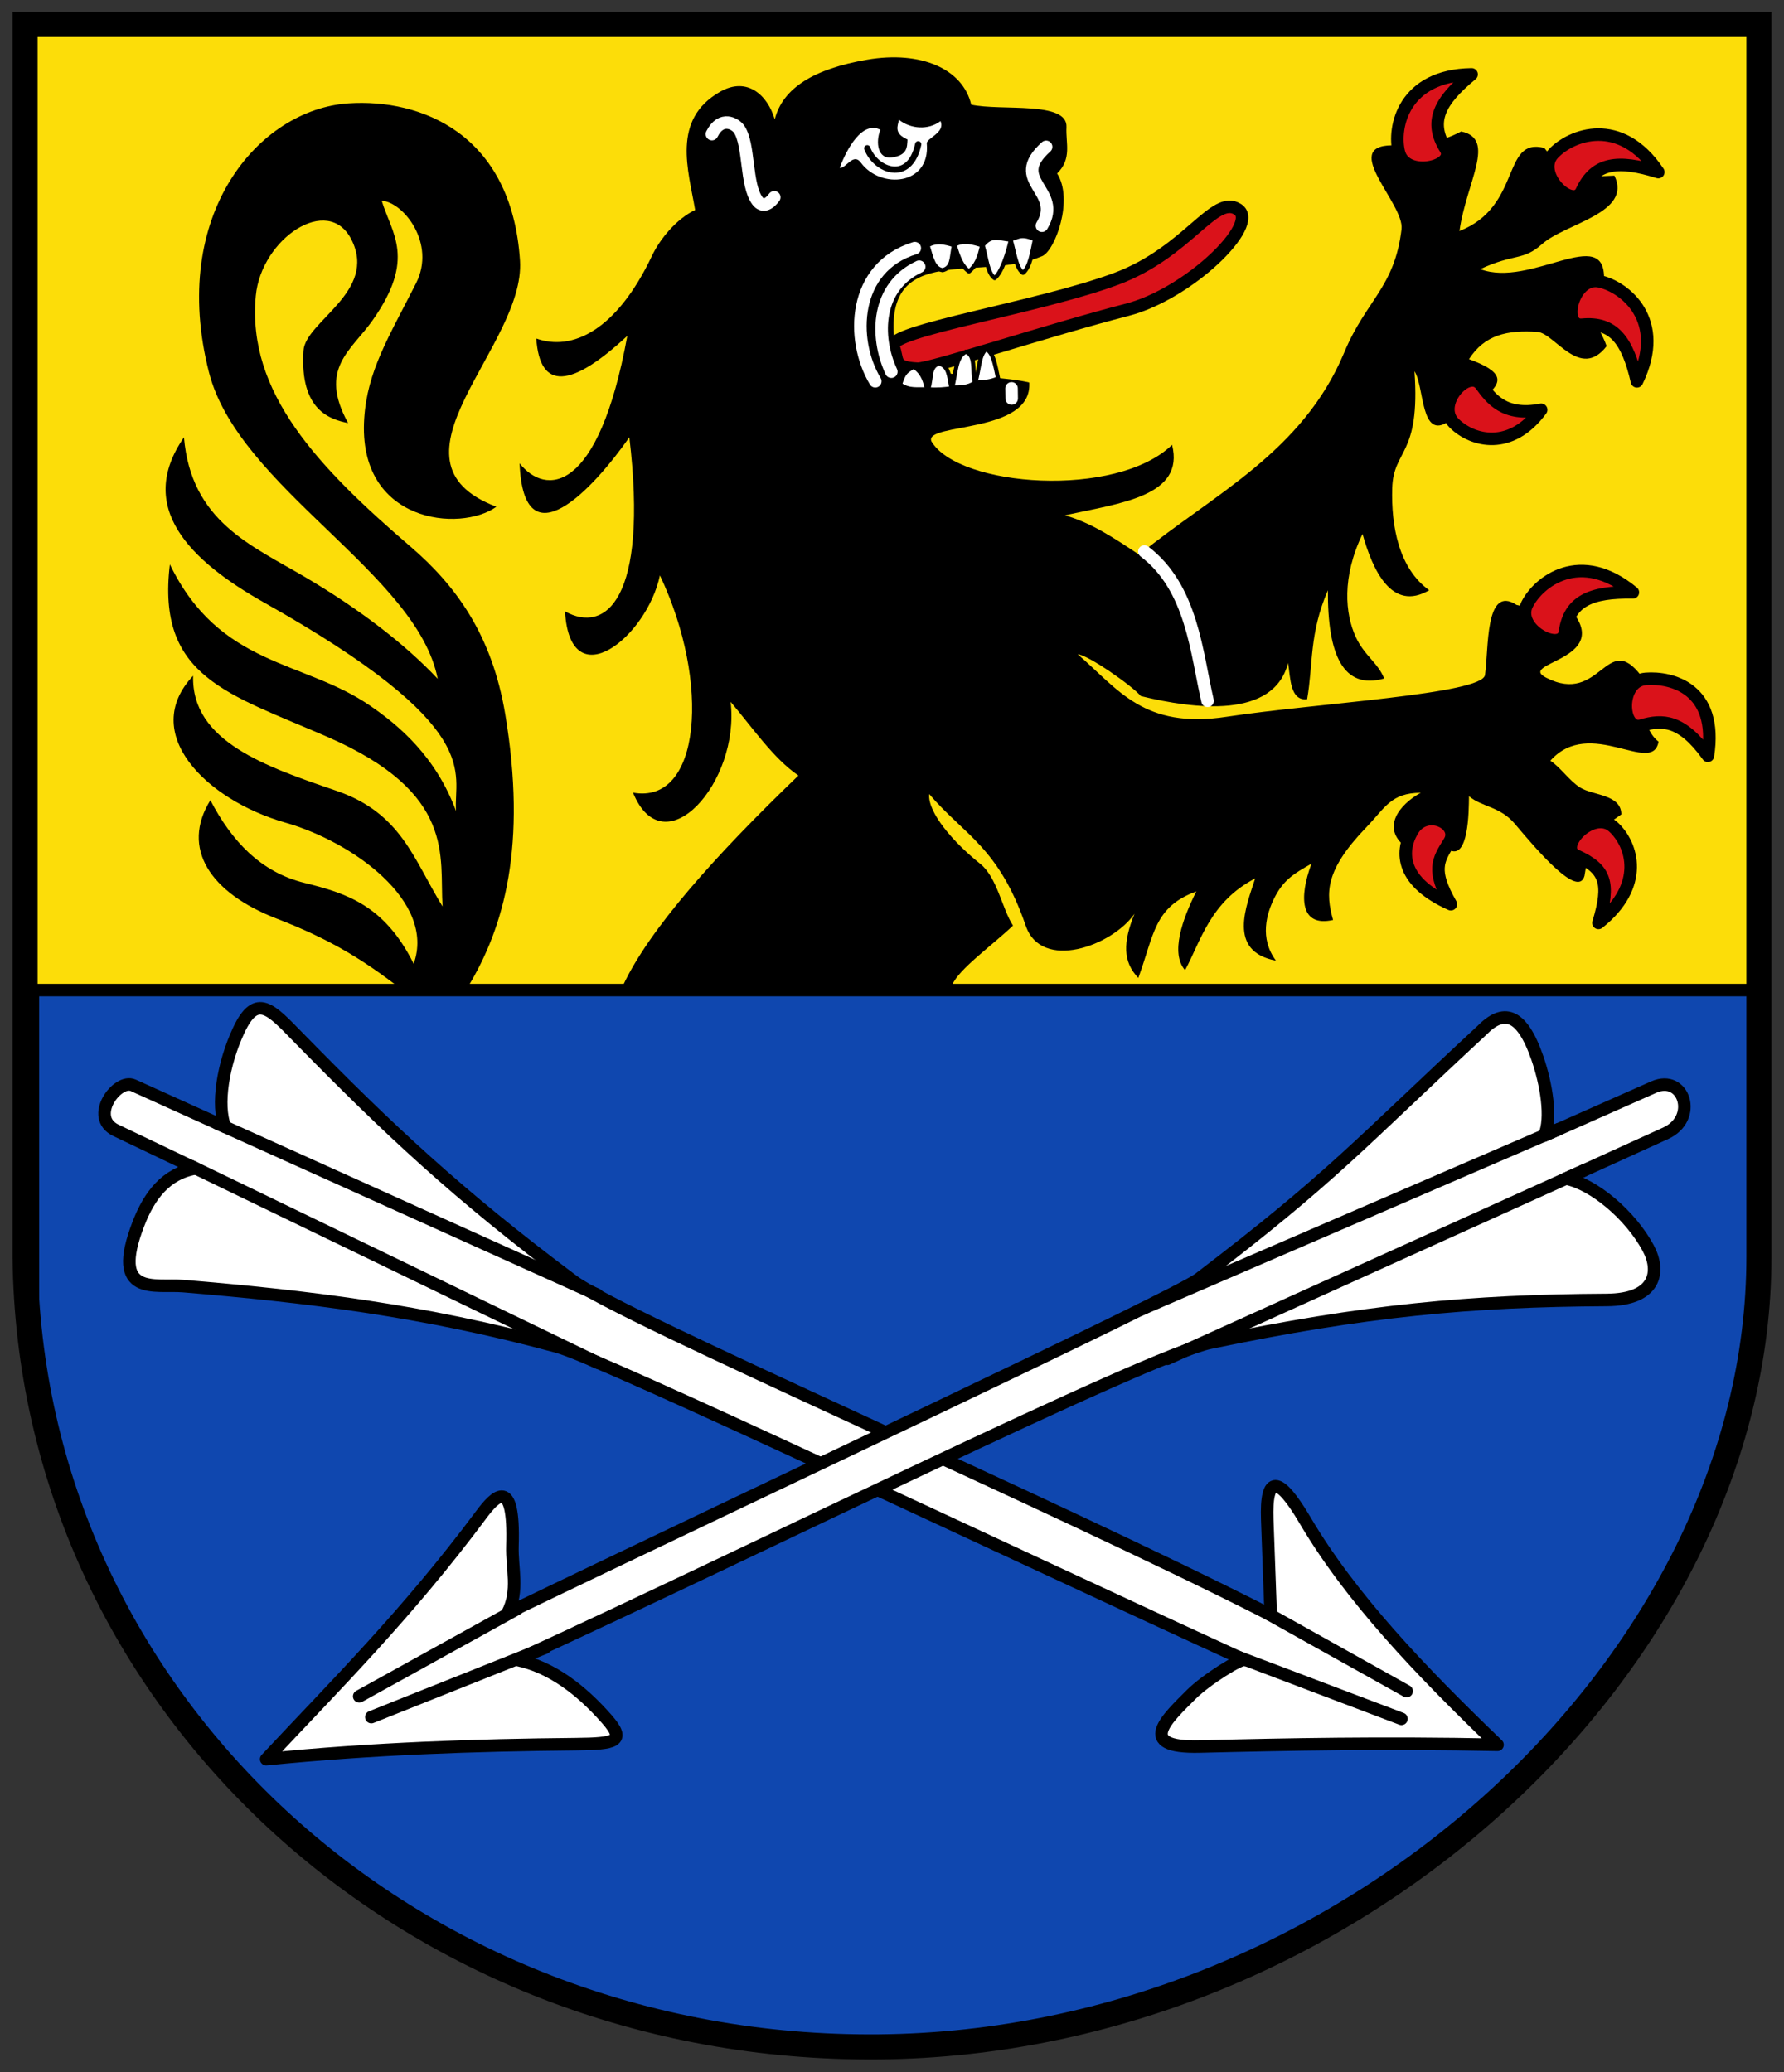 <!-- Created with Inkscape (http://www.inkscape.org/) -->
<svg xmlns:rdf="http://www.w3.org/1999/02/22-rdf-syntax-ns#" xmlns="http://www.w3.org/2000/svg" height="496" width="427" version="1.1" xmlns:cc="http://creativecommons.org/ns#" xmlns:xlink="http://www.w3.org/1999/xlink" xmlns:dc="http://purl.org/dc/elements/1.1/">
 <rect width="100%" height="100%" fill="#333333" stroke="none"/>
 <defs></defs>

 <g transform="translate(0,24)">
  <rect transform="translate(0,-24)" height="230.81" width="416.04" y="5.791" x="4.973" fill="#fcdd09"/>
  <path stroke-linejoin="round" d="m7.873,213.01,413.55,0-1.657,90.749c-25.93,123.2-162.48,167.94-208.43,162.23-58.02,2.36-186.05-37.77-203.46-166.37z" stroke-dashoffset="0" stroke="#000" stroke-linecap="round" stroke-miterlimit="4" stroke-width="3" fill="#0f47af"/>
  <path stroke-linejoin="round" d="m53.869,269.75c-2.066-5.114-0.54-15.037,3.315-23.205,4.228-8.959,7.72-4.847,14.089,1.657,21.824,22.289,38.281,37.745,65.886,58.427,11.709,8.773,113.68,52.764,166.99,79.975l-0.829-22.791c-0.389-10.708,2.641-10.747,9.027,0.091,10.951,18.586,27.454,35.852,46.085,53.778-27.926-0.557-49.866-0.116-71.273,0.414-15.737,0.39-7.562-6.907-2.072-12.431,3.514-3.535,12.05-8.877,12.846-8.288-54.3-24.85-153.79-72.06-164.52-74.99-32.15-8.78-60.651-12.1-89.506-14.51-6.867-0.572-17.577,2.727-10.774-14.918,2.616-6.784,6.585-12.004,13.674-13.26l-19.061-9.116c-6.568-3.141,0.335-12.498,4.144-10.774z" transform="translate(0,-24)" stroke="#000" stroke-linecap="round" stroke-miterlimit="4" stroke-dasharray="none" stroke-width="3" fill="#FFF"/>
  <path stroke-linejoin="round" d="m63.714,421.12c16.575-17.714,33.885-34.899,51.483-58.549,3.277-4.404,7.998-9.478,7.459,7.459-0.174,5.465,1.62,10.726-1.172,16.09,55.167-26.668,159.69-75.57,165.5-80.004,32.233-24.584,38.05-31.967,67.623-59.377,5.166-5.3,9.55-4.484,13.361,6.529,2.143,6.192,3.519,14.435,1.657,18.576l26.177-11.603c7.261-3.219,10.78,7.45,2.83,11.067l-23.791,10.824c6.549,1.324,15.347,8.628,19.647,16.625,3.025,5.625,1.906,12.367-9.945,12.431-32.564,0.176-58.026,2.531-94.863,10.238-15.171,3.174-110.64,50.607-165.96,75.911,8.283,1.682,15.49,7.309,21.548,14.222,4.667,5.327,1.963,5.877-7.479,5.967-24.046,0.229-48.475,1.034-74.074,3.594z" transform="translate(0,-24)" stroke="#000" stroke-linecap="round" stroke-miterlimit="4" stroke-dasharray="none" stroke-width="3" fill="#FFF"/>
  <path d="m50.353,191.55c5.057,9.734,11.985,17.177,22.398,19.766,10.094,2.51,19.236,5.272,26.265,19.395,5.335-14.924-14.62-29.187-30.714-33.786-19.11-5.461-34.969-21.478-22.075-35.16-0.47,15.784,17.609,21.806,34.305,27.541,15.557,5.344,18.436,16.382,25.398,27.692-0.8-11.871,3.447-27.092-27.559-40.6-23.784-10.362-40.957-14.293-37.712-41.296,11.958,24.6,31.918,22.847,47.875,33.795,6.895,4.731,15.743,12.11,20.618,25.248-0.716-9.265,7.596-19.76-45.883-49.876-17.829-10.04-30.812-22.849-19.237-39.579,1.721,20.097,16.032,25.816,28.897,33.393,13.296,7.83,24.188,16.279,31.836,24.419-4.88-25.24-47.695-45.76-54.742-73.351-9.65-37.783,11.845-62.968,33.385-64.409,17.22-1.153,39.091,7.16,41.053,37.662,1.322,20.544-34.622,47.876-5.651,58.901-8.593,6.197-33.257,3.915-31.635-21.121,0.737-11.372,5.826-19.4,12.414-32.396,4.812-9.493-2.992-19.397-8.229-19.748,2.429,7.974,8.283,13.799-2.193,28.663-5.118,7.261-13.03,11.496-5.852,24.57-4.196-0.86-11.607-2.924-10.678-17.321,0.455-7.044,17.761-14.081,11.503-26.553-5.589-11.136-21.636-0.224-22.913,13.402-2.172,23.178,14.897,41.025,37.102,60.114,10.73,9.225,19.43,20.994,22.611,40.122,5.18,31.159-0.134,50.819-9.075,65.423l-16.412-0.14c-8.058-6.11-15.636-11.17-29.232-16.42-15.907-6.14-23.009-16.82-15.873-28.34z" transform="translate(0,-24)" fill="#000"/>
  <path d="m149.18,235.77c6.259-13.277,21.629-30.604,41.923-50.119-6.006-4.095-10.94-11.409-16.232-17.647,2.299,19.314-15.991,39.762-23.356,21.74,16.247,2.952,18.649-26.249,6.438-52.011-3.13,14.87-21.516,29.479-22.72,8.614,9.568,5.37,20.026-2.565,15.403-41.672-8.691,12.445-25.334,30.237-26.269,6.237,6.157,7.754,18.837,7.602,25.783-30.513-13.365,12.416-20.925,13.221-21.79,0.636,8.52,3.058,19.145-1.761,27.715-19.84,1.859-3.922,5.773-8.77,10.307-10.93-1.582-9.438-5.758-21.632,6.002-28.314,6.462-3.671,11.331,0.81,13.053,6.63,1.899-7.441,9.264-12.101,22.169-14.296,12.824-2.182,22.85,2.2,24.863,10.774,7.212,1.562,23.131-0.94,22.791,5.387-0.208,3.878,1.363,7.553-2.241,11.084,4.016,6.241-0.486,18.481-3.56,19.787-15.028,6.381-37.703-3.513-35.429,19.89,1.009,10.383,21.213,7.744,32.321,10.359,0.86,12.448-25.326,9.552-23.412,14.089,6.504,10.96,44.277,13.757,57.599,0.829,3.073,12.296-12.27,13.94-25.678,16.874,6.319,1.75,12.015,5.575,17.805,9.439,17.576-14.396,39.105-24.466,49.104-48.482,5.18-12.442,12.037-15.492,13.692-29.45,0.719-6.062-14.781-19.964-2.296-20.068,7.522-0.063,11.563-0.712,16.575-3.315,8.517,1.783,1.245,12.015-0.414,23.827,15.039-5.9,10.013-22.494,20.305-19.89,6.147,7.97,10.636,6.809,16.782,6.63,4.376,8.989-11.732,11.392-17.321,16.385-4.566,4.08-6.493,2.148-14.793,5.991,12.086,4.615,30.038-10.897,29.628,2.486-5.789,7.027-1.225,10.563,0.622,15.954-6.368,8.254-12.457-3.128-16.569-3.409-7.239-0.495-12.635,0.712-16.374,6.517,8.227,3.015,8.271,5.418,3.937,8.909-5.65-1.228-7.513,3.371-8.786,5.974-6.807,4.727-5.804-8.383-8.203-11.982,1.448,20.361-5.041,18.523-5.324,27.972-0.273,9.093,1.569,19.214,8.847,24.446-8.964,5.255-13.537-4.833-15.954-13.467-5.007,10.387-4.156,19.14-1.637,24.629,2.066,4.501,5.322,6.196,6.816,9.972-9.845,2.776-13.554-5.7-13.467-21.133-4.514,10.445-3.498,17.687-4.973,26.106-4.127,0.405-3.963-5.071-4.558-8.702-3.428,13.492-22.486,11.053-35.245,7.936-2.01-2.429-12.682-9.886-15.102-10.008,9.731,8.403,15.782,18.002,35.692,14.955,21.122-3.232,61.103-5.385,61.787-9.983,0.917-6.159-0.048-21.786,7.565-16.782,5.092,0.89,6.147,4.558,14.296,2.901,6.646,10.41-13.957,11.037-7.252,14.503,13.115,6.779,14.444-11.452,22.791-0.414-0.486,4.637,0.231,12.759,4.144,15.746-1.466,8.268-16.414-6.135-25.899,4.558,2.45,1.599,4.553,4.819,7.126,6.418,3.155,1.96,9.811,1.594,9.863,6.428-5.603,3.958-7.327,5.125-8.823,14.731-1.5,5.41-11.204-5.987-16.657-12.456-3.544-4.204-7.835-3.995-10.985-6.627-0.038,3.776-0.118,15.397-4.765,12.846-5.935-3.258-7.779,1.396-10.567-0.829-5.638-4.5-1.405-9.983,3.786-12.846-7.167,0.058-8.452,3.521-13.086,8.336-9.879,10.266-9.705,15.69-7.896,22.121-7.921,1.783-8.16-5.44-5.18-13.467-4.321,2.44-6.854,3.976-9.044,8.547-1.591,3.32-3.49,9.231,0.549,14.658-11.752-2.219-7.064-13.123-4.973-19.683-10.776,5.593-13.02,14.998-16.782,21.962-3.547-4.044-0.661-12.156,2.693-18.854-10.171,3.719-10.113,10.45-13.882,20.719-3.736-3.884-3.685-8.524-0.915-15.361-5.382,7.734-22.271,13.816-26.031,2.858-6.444-18.784-14.69-21.668-23.102-31.522-0.436,4.384,5.84,11.627,12.195,16.687,4.078,3.247,5.225,10.736,7.861,14.8-5.022,4.781-12.965,10.396-14.555,14.197z" transform="translate(0,-24)" fill="#000"/>
  <path stroke-linejoin="round" d="m213.82,82.865c-1.444-3.648,35.057-9.259,53.455-16.161,17.106-6.417,23.383-20.285,29.006-16.575,5.387,3.554-11.777,20.238-26.52,24.034-18.707,4.816-47.07,14.218-50.14,14.089-6.067-0.255-4.5-2.099-5.801-5.387z" transform="translate(0,-24)" stroke="#000" stroke-linecap="round" stroke-miterlimit="4" stroke-dasharray="none" stroke-width="3" fill="#da121a"/>
  <path stroke-linejoin="round" d="m346.01,35.626c-4.045-6.44-1.551-11.404,6.216-17.818-16.285,0.219-18.895,12.648-17.404,18.647,1.586,6.378,13.89,3.473,11.188-0.829z" transform="translate(0,-24)" stroke="#000" stroke-linecap="round" stroke-miterlimit="4" stroke-dasharray="none" stroke-width="3" fill="#da121a"/>
  <path d="m215.17,28.685c2.832,2.209,7.01,2.522,9.945,0.311,1.198,2.811-3.4,4.075-3.288,5.359,0.882,10.047-11.071,10.997-15.774,4.587-1.842-2.511-3.591,1.495-5.076,1.243,1.703-4.579,5.421-11.335,9.738-9.116-1.216,3.062-0.592,7.056,2.693,6.63,3.837-0.497,3.699-2.525,3.804-4.3-3.343-1.467-2.341-3.245-2.043-4.713z" transform="translate(0,-24)" fill="#FFF"/>
  <path stroke-linejoin="round" d="m242.11,68.973,0.036,2.418" stroke="#FFF" stroke-linecap="round" stroke-miterlimit="4" stroke-dasharray="none" stroke-width="3" fill="none"/>
  <path stroke-linejoin="round" d="m241.84,33.184c0.955,3.215,1.324,6.935,3.012,8.131,1.704-1.344,2.205-4.937,2.865-8.02-3.702-1.715-4.351-0.089-5.877-0.111z" stroke="#000" stroke-linecap="round" stroke-width="1px" fill="#FFF"/>
  <path stroke-linejoin="round" d="m235.2,34.738c0.955,3.215,1.177,6.642,2.865,7.838,1.704-1.344,3.23-6.109,3.891-9.192-3.13-0.319-4.706-1.283-6.756,1.354z" stroke="#000" stroke-linecap="round" stroke-width="1px" fill="#FFF"/>
  <path stroke-linejoin="round" d="m228.47,34.592c0.955,3.215,1.764,5.177,3.451,6.373,1.704-1.344,2.498-3.179,3.158-6.262-2.203-0.624-4.406-1.38-6.609-0.111z" stroke="#000" stroke-linecap="round" stroke-width="1px" fill="#FFF"/>
  <path stroke-linejoin="round" d="m222.02,34.738c0.955,3.215,1.471,5.617,3.598,5.933,2.437-0.611,2.058-2.886,2.719-5.969-2.105-0.681-4.211-1.204-6.316,0.036z" stroke="#000" stroke-linecap="round" stroke-width="1px" fill="#FFF"/>
  <path stroke-linejoin="round" d="m233.45,67.593c0.955-3.215,0.885-6.789,2.572-7.984,1.704,0.611,2.205,3.911,2.865,6.994-1.911,0.818-3.448,0.904-5.437,0.99z" stroke="#000" stroke-linecap="round" stroke-width="1px" fill="#FFF"/>
  <path stroke-linejoin="round" d="m227.88,68.765c0.955-3.215,0.738-7.375,3.305-8.57,2.437,0.904,1.472,4.351,2.133,7.434-1.559,1.138-3.496,1.144-5.437,1.137z" stroke="#000" stroke-linecap="round" stroke-width="1px" fill="#FFF"/>
  <path stroke-linejoin="round" d="m222.17,69.204c0.955-3.215,0.152-5.324,2.572-6.226,2.437,0.758,2.351,2.886,3.012,5.969-1.569,0.232-3.243,0.411-5.584,0.257z" stroke="#000" stroke-linecap="round" stroke-width="1px" fill="#FFF"/>
  <path stroke-linejoin="round" d="m215.43,68.032c0.955-3.215,1.617-3.126,3.305-4.322,1.704,1.344,2.498,2.446,3.158,5.529-2.154-0.176-4.309,0.393-6.463-1.208z" stroke="#000" stroke-linecap="round" stroke-width="1px" fill="#FFF"/>
  <path stroke-linejoin="round" d="m220.01,39.846c-10.173,4.714-10.637,16.606-6.67,25.129m5.616-29.571c-14.861,4.567-15.472,21.881-9.454,31.868m64.404,40.748c11.476,8.676,12.485,24.465,15.125,35.74m-38.64-132.6c-9.226,8.245,4.187,10.337-1.009,18.874m-78.98-21.932c2.227-4.463,5.639-2.478,6.526-1.139,2.486,3.752,1.524,13.272,4.351,17.093,1.218,1.645,2.8,0.88,4.04-0.829" stroke="#FFF" stroke-linecap="round" stroke-miterlimit="4" stroke-dasharray="none" stroke-width="3" fill="none"/>
  <path stroke-linejoin="round" d="m207.58,11.499c1.953,5.312,10.133,8.55,12.195-0.951" stroke="#000" stroke-linecap="round" stroke-miterlimit="4" stroke-dasharray="none" stroke-width="1.5" fill="none"/>
  <path stroke-linejoin="round" d="m378.59,21.718c3.185-6.906,8.706-7.528,18.321-4.525-9.078-13.522-20.915-8.921-25.126-4.394-4.476,4.811,4.677,13.532,6.805,8.919z" stroke="#000" stroke-linecap="round" stroke-miterlimit="4" stroke-dasharray="none" stroke-width="3" fill="#da121a"/>
  <path stroke-linejoin="round" d="m378.66,53.74c7.57-0.728,10.889,3.728,13.139,13.546,7.107-14.654-2.832-22.561-8.863-23.918-6.411-1.443-9.333,10.858-4.276,10.372z" stroke="#000" stroke-linecap="round" stroke-miterlimit="4" stroke-dasharray="none" stroke-width="3" fill="#da121a"/>
  <path stroke-linejoin="round" d="m354.46,68.131c2.349,3.225,5.55,7.676,14.419,5.963-7.23,9.85-16.349,7.594-20.777,3.28-4.707-4.586,3.367-13.349,6.358-9.243z" stroke="#000" stroke-linecap="round" stroke-miterlimit="4" stroke-dasharray="none" stroke-width="3" fill="#da121a"/>
  <path stroke-linejoin="round" d="m374.55,127.35c1.09-7.526,6.206-9.693,16.277-9.548-12.548-10.382-22.588-2.604-25.338,2.932-2.923,5.886,8.332,11.644,9.06,6.616z" stroke="#000" stroke-linecap="round" stroke-miterlimit="4" stroke-dasharray="none" stroke-width="3" fill="#da121a"/>
  <path stroke-linejoin="round" d="m392.88,149.68c4.954-1.46,9.638-1.485,15.905,7.246,2.51-16.092-8.685-18.881-14.849-18.415-6.553,0.496-5.928,12.605-1.056,11.169z" stroke="#000" stroke-linecap="round" stroke-miterlimit="4" stroke-dasharray="none" stroke-width="3" fill="#da121a"/>
  <path stroke-linejoin="round" d="m377.3,180.84c6.93,3.132,8.22,6.457,5.291,16.094,11.232-8.953,8.134-18.791,3.576-22.967-4.846-4.439-13.496,4.781-8.867,6.873z" stroke="#000" stroke-linecap="round" stroke-miterlimit="4" stroke-dasharray="none" stroke-width="3" fill="#da121a"/>
  <path stroke-linejoin="round" d="m346.9,177.55c-2.784,4.43-4.264,6.786,0.363,14.909-11.637-5.179-12.325-12.248-9.215-17.591,3.306-5.68,11.556-1.619,8.852,2.682z" stroke="#000" stroke-linecap="round" stroke-miterlimit="4" stroke-dasharray="none" stroke-width="3" fill="#da121a"/>
  <path stroke-linejoin="miter" d="m6-18.14,415,0,0,295c0,97.02-97.86,188.06-210.57,189.13s-203.33-83.32-204.43-189.13z" stroke="#000" stroke-linecap="butt" stroke-miterlimit="4" stroke-dasharray="none" stroke-width="6" fill="none"/>
  <path stroke-linejoin="round" d="m273.07,289.47,100.07-43.199m-93.753,55.009,99.658-45.064m-293.07,125.86,37.817-20.93m-34.911,25.899,41.541-16.575m165.65,2.072,39.366,14.918m-32.114-25.277,33.357,18.647m-290.91-125.66,97.271,47.03m-91.056-57.29,90.956,41.02" stroke="#000" stroke-linecap="round" stroke-miterlimit="4" stroke-dasharray="none" stroke-width="3" fill="none"/>
 </g>
</svg>
